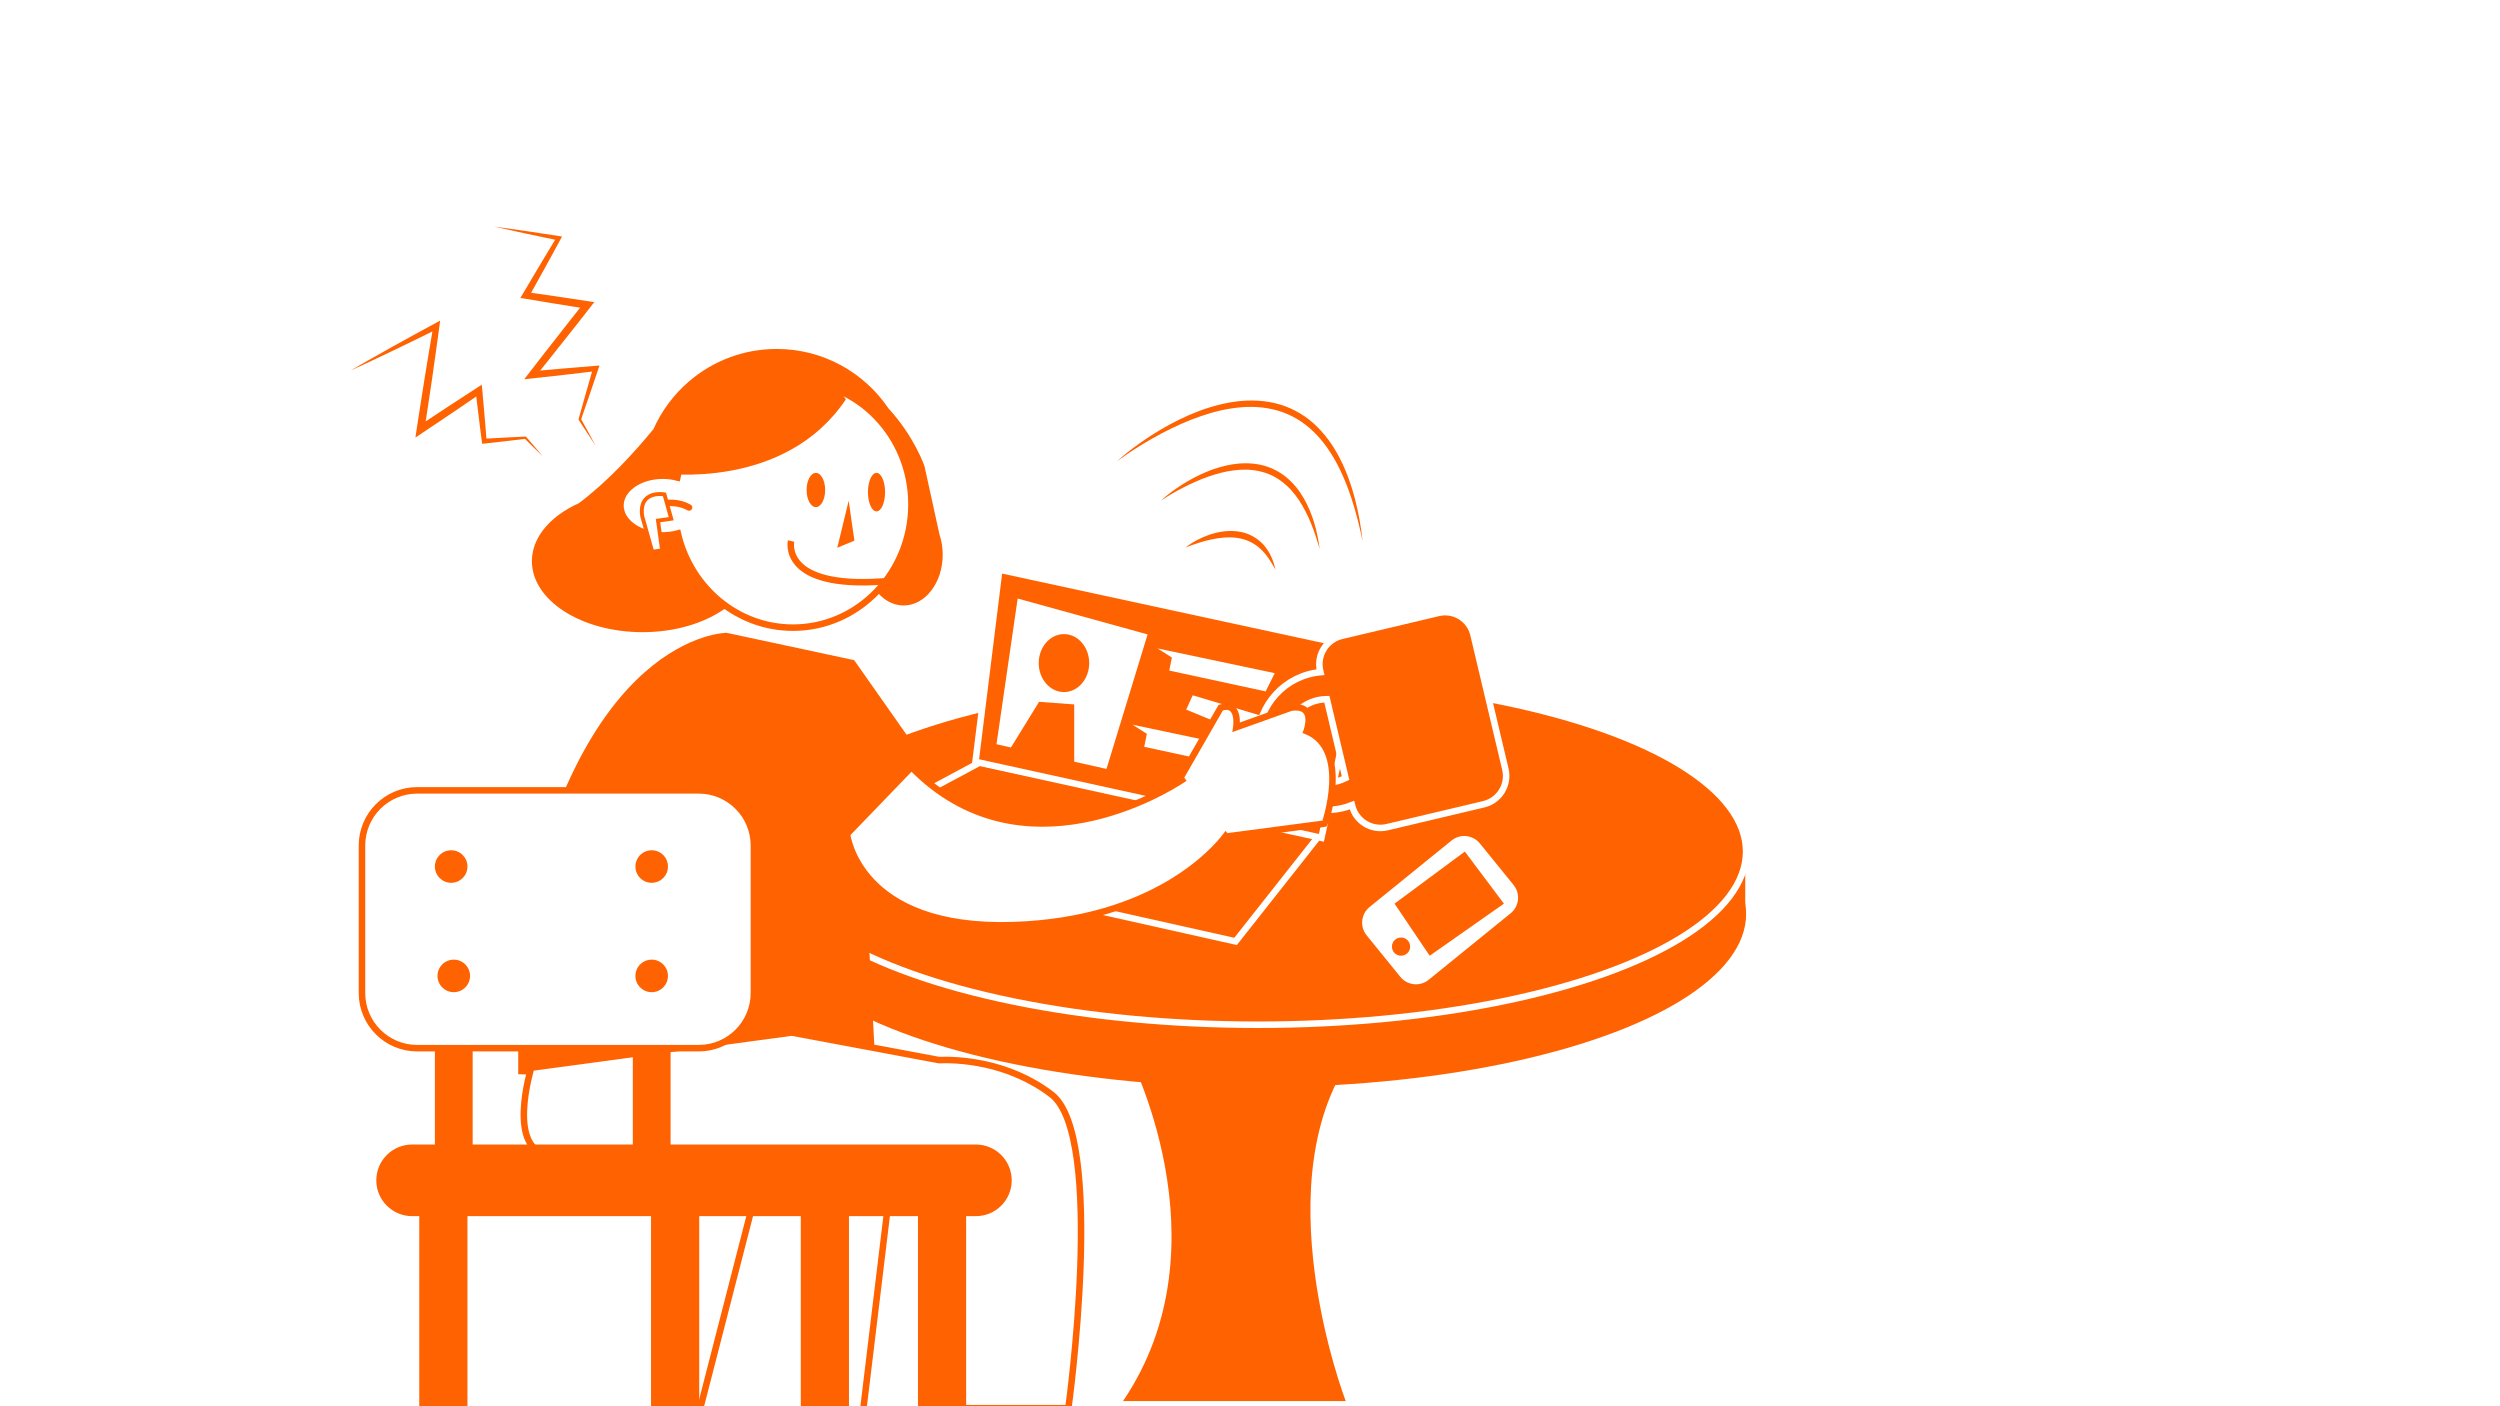 <?xml version="1.0" encoding="iso-8859-1"?>
<!-- Generator: Adobe Illustrator 25.0.1, SVG Export Plug-In . SVG Version: 6.00 Build 0)  -->
<svg version="1.1" xmlns="http://www.w3.org/2000/svg" xmlns:xlink="http://www.w3.org/1999/xlink" x="0px" y="0px"
	 viewBox="0 0 1920 1080" style="enable-background:new 0 0 1920 1080;" xml:space="preserve">
<g id="&#xB808;&#xC774;&#xC5B4;_2">
	<rect x="0" style="fill:#FFFFFF;" width="1920" height="1080"/>
</g>
<g id="&#xB808;&#xC774;&#xC5B4;_1">
	<ellipse style="fill:#FF6200;" cx="966" cy="702" rx="375" ry="133"/>
	<rect x="591.648" y="649" style="fill:#FF6200;" width="748.705" height="58"/>
	<ellipse style="fill:#FF6200;stroke:#FFFFFF;stroke-width:5;stroke-miterlimit:10;" cx="966" cy="654" rx="375" ry="133"/>
	<polygon style="fill:#FF6200;stroke:#FFFFFF;stroke-width:5;stroke-miterlimit:10;" points="752.586,585.5 629.5,651.543 
		948.914,723 1013,641.799 	"/>
	<polygon style="fill:#FF6200;stroke:#FFFFFF;stroke-width:5;stroke-miterlimit:10;" points="1014.827,643.47 749.173,585.054 
		767.5,437.5 1046.827,497.947 	"/>
	<polygon style="fill:#FFFFFF;stroke:#FF6200;stroke-width:5;stroke-miterlimit:10;" points="779.5,456.5 762.5,573.5 851.5,593.5 
		884.5,485.5 	"/>
	<ellipse style="fill:#FF6200;" cx="817.121" cy="509.25" rx="19.379" ry="22.25"/>
	<polygon style="fill:#FF6200;" points="774,578 798,539 825,541 825,588.928 	"/>
	<polygon style="fill:#FFFFFF;" points="889,498 979,517 972,531 898,515 900,505 	"/>
	<polygon style="fill:#FFFFFF;" points="869.779,556.562 959.779,575.562 952.779,589.562 878.779,573.562 880.779,563.562 	"/>
	<polygon style="fill:#FFFFFF;" points="973,551 916,534 911,545 979,573 	"/>
	<path style="fill:#FF6200;" d="M865.5,807c0,0,79,148-3,269h171c0,0-66-172,8-269H865.5z"/>
	<path style="fill:#FFFFFF;" d="M1075.442,750.221l-25.863-31.883c-5.384-6.636-4.368-16.381,2.269-21.764l62.947-51.063
		c6.636-5.384,16.381-4.368,21.764,2.269l25.863,31.883c5.384,6.636,4.368,16.381-2.269,21.764l-62.947,51.063
		C1090.569,757.873,1080.825,756.857,1075.442,750.221z"/>
	<circle style="fill:#FF6200;" cx="1076" cy="727" r="7"/>
	<polygon style="fill:#FF6200;" points="1071,694 1098,734 1155,694 1125,654 	"/>
	<path style="fill:#FF6200;" d="M721.511,410.442L721.511,410.442L710,358c0,0-7.731-22.735-27.743-44.465
		C663.648,286.059,632.184,268,596.5,268c-25.731,0-49.267,9.393-67.373,24.934L529,293c0,0-0.024,0.038-0.06,0.093
		c-11.512,9.929-20.811,22.35-27.065,36.426c-15.005,18.34-35.079,40.153-57.223,56.897c-5.391,2.433-10.338,5.242-14.706,8.394
		C416.604,404.434,408.5,417.11,408.5,431c0,30.099,38.056,54.5,85,54.5c25.271,0,47.954-7.078,63.523-18.303
		C569.189,472.222,582.519,475,596.5,475c27.871,0,53.165-11.02,71.773-28.935C673.52,457.408,683.077,465,694,465
		c16.568,0,30-17.461,30-39C724,420.468,723.108,415.209,721.511,410.442z"/>
	<path style="fill:#FFFFFF;stroke:#FF6200;stroke-width:5;stroke-miterlimit:10;" d="M609.004,292.5
		c-43.481,0-79.833,31.763-88.846,74.224c-3.491-0.907-7.262-1.402-11.197-1.402c-17.928,0-32.461,10.272-32.461,22.944
		c0,12.672,14.533,22.944,32.461,22.944c4.094,0,8.008-0.541,11.616-1.519c9.672,41.516,45.59,72.346,88.427,72.346
		c50.256,0,90.996-42.429,90.996-94.768S659.259,292.5,609.004,292.5z"/>
	<ellipse style="fill:#FF6200;" cx="626.596" cy="376.312" rx="7.121" ry="13.147"/>
	<ellipse style="fill:#FF6200;" cx="673.158" cy="377.956" rx="6.574" ry="14.79"/>
	<polyline style="fill:#FF6200;" points="651.794,384.529 656.176,415.206 643.029,420.684 	"/>
	<path style="fill:none;stroke:#FF6200;stroke-width:5;stroke-linecap:round;stroke-miterlimit:10;" d="M498.318,389.762
		c0,0,17.029-7.98,30.864,0"/>
	<path style="fill:#FF6200;" d="M508.5,363.5c0,0,94.206,13.433,141.103-56.784L637.5,288.5h-79L508.5,363.5z"/>
	<path style="fill:#FF6200;" d="M558,486c0,0-115,0-160,244v95l275,7l-17-325L558,486z"/>
	<path style="fill:#FF6200;stroke:#FFFFFF;stroke-width:5;stroke-miterlimit:10;" d="M1156.118,590.747l-24.496-103.39
		c-2.849-12.024-14.905-19.462-26.929-16.613l-74.198,17.579c-12.024,2.849-19.462,14.905-16.613,26.929l0.232,0.98
		C987.135,518.7,966,541.377,966,569c0,29.271,23.729,53,53,53c6.816,0,13.324-1.301,19.31-3.644l0.068,0.287
		c2.849,12.024,14.905,19.462,26.929,16.613l74.198-17.579C1151.529,614.828,1158.967,602.771,1156.118,590.747z M1019,601
		c-17.673,0-32-14.327-32-32c0-17.673,14.327-32,32-32c0.012,0,0.023,0.001,0.035,0.001l14.353,60.58
		C1029.061,599.763,1024.176,601,1019,601z"/>
	<polygon style="fill:#FF6200;" points="656,507 708,581 650,640 	"/>
	<path style="fill:#FFFFFF;stroke:#FF6200;stroke-width:5;stroke-miterlimit:10;" d="M1003.5,561.5c0,0,8-21-12-18l-42,15
		c0,0,3-20-12-15l-31,54l1.197,1.539c-10.52,6.939-122.479,77.352-207.697-9.901L650.5,640.5c0,0,8,74,128,70
		c108.541-3.618,154.9-57.956,162.765-68.302l0.235,0.302l76-10C1017.5,632.5,1037.5,575.5,1003.5,561.5z"/>
	<path style="fill:#FFFFFF;stroke:#FF6200;stroke-width:5;stroke-miterlimit:10;" d="M807.5,840.5
		c-33.6-25.6-72.314-26.88-86.459-26.368L608,793l-200,27c0,0-20,65,15,67l163.374,5.413L585,898.015L536.5,1086.5h126l23.074-190.8
		l36.134,1.197c7.855,7.343,14.183,22.297,13.792,51.603c-1,75-13,133-13,133h98C820.5,1081.5,849.5,872.5,807.5,840.5z"/>
	<path style="fill:#FFFFFF;stroke:#FF6200;stroke-width:5;stroke-miterlimit:10;" d="M561.5,854.5"/>
	<g>
		<path style="fill:#FFFFFF;stroke:#FF6200;stroke-width:5;stroke-miterlimit:10;" d="M536.647,805H320.353
			C296.962,805,278,786.038,278,762.647V649.353C278,625.962,296.962,607,320.353,607h216.294C560.038,607,579,625.962,579,649.353
			v113.294C579,786.038,560.038,805,536.647,805z"/>
		<rect x="334" y="805" style="fill:#FF6200;" width="29" height="82"/>
		<rect x="486" y="804" style="fill:#FF6200;" width="29" height="82"/>
		<path style="fill:#FF6200;" d="M749.5,934h-433c-15.188,0-27.5-12.312-27.5-27.5l0,0c0-15.188,12.312-27.5,27.5-27.5h433
			c15.188,0,27.5,12.312,27.5,27.5l0,0C777,921.688,764.688,934,749.5,934z"/>
		<rect x="322" y="918" style="fill:#FF6200;" width="37" height="169"/>
		<rect x="500" y="918" style="fill:#FF6200;" width="37" height="169"/>
		<rect x="705" y="918" style="fill:#FF6200;" width="37" height="169"/>
		<rect x="615" y="918" style="fill:#FF6200;" width="37" height="169"/>
	</g>
	<path style="fill:#FFFFFF;stroke:#FF6200;stroke-width:3;stroke-miterlimit:10;" d="M500.913,423.742l7.624-1.066l-3.197-22.871
		l10.165-1.421l-5.205-18.704c0,0-19.947-3.689-17.105,16.641L500.913,423.742z"/>
	<g>
		<path style="fill:#FF6200;" d="M269.414,284.483l8.011-4.652l8.044-4.587l16.14-9.074l16.206-8.946
			c5.397-2.992,10.841-5.893,16.259-8.844l3.968-2.161l-0.608,4.573c-0.882,6.634-1.776,13.267-2.734,19.89l-2.816,19.877
			l-2.957,19.855c-1.004,6.616-1.944,13.241-2.999,19.849l-4.601-2.935l22.483-14.843l11.287-7.354l11.298-7.336l3.612-2.345
			l0.408,4.237c0.624,6.479,1.138,12.969,1.703,19.454l0.83,9.729l0.773,9.735l-1.99-1.648l15.843-0.886l15.852-0.778l0.455-0.022
			l0.255,0.296l6.431,7.465l6.373,7.52l-7.069-6.869l-7.011-6.924l0.71,0.274l-15.762,1.856l-15.771,1.748l-1.752,0.194
			l-0.238-1.843l-1.252-9.685l-1.196-9.691c-0.786-6.462-1.623-12.919-2.349-19.387l4.02,1.892l-11.129,7.591l-11.14,7.574
			l-22.371,15.012l-5.582,3.746l0.98-6.681c0.971-6.621,2.058-13.224,3.081-19.836l3.124-19.83l3.264-19.808
			c1.07-6.606,2.202-13.202,3.347-19.796l3.36,2.411c-5.536,2.723-11.047,5.496-16.604,8.177l-16.657,8.076l-16.723,7.948
			l-8.388,3.923L269.414,284.483z"/>
	</g>
	<g>
		<path style="fill:#FF6200;" d="M379.413,174c8.338,1.111,16.664,2.291,24.983,3.506c8.313,1.253,16.633,2.461,24.933,3.783
			l2.319,0.369l-1.156,2.128l-6.047,11.129l-6.102,11.097c-4.094,7.383-8.123,14.803-12.275,22.153l-1.855-3.861l23.626,3.42
			l11.804,1.771l11.801,1.79l4.969,0.754l-3.109,3.974l-10.529,13.457l-10.62,13.385l-10.62,13.385
			c-3.531,4.469-7.13,8.884-10.692,13.329l-2.42-4.412c8.144-0.716,16.282-1.492,24.43-2.158l24.444-2.019l3.112-0.257l-0.975,2.879
			l-6.561,19.378l-6.676,19.342l-0.091-0.766l5.731,10.389l5.662,10.431l-6.539-9.905l-6.47-9.946l-0.214-0.329l0.123-0.437
			l5.525-19.702l5.64-19.666l2.137,2.622l-24.36,2.861c-8.119,0.961-16.25,1.811-24.374,2.722l-6.393,0.717l3.973-5.129
			c3.488-4.503,6.938-9.036,10.457-13.514l10.529-13.457l10.529-13.457l10.62-13.385l1.86,4.728l-11.788-1.87l-11.785-1.89
			l-23.551-3.901l-3.745-0.62l1.89-3.241c4.253-7.292,8.629-14.513,12.94-21.771l6.506-10.865l6.561-10.833l1.162,2.497
			c-8.239-1.661-16.458-3.435-24.684-5.164C395.827,177.674,387.614,175.872,379.413,174z"/>
	</g>
	<g>
		<path style="fill:#FF6200;" d="M910.5,420.5c5.527-4.406,11.938-7.666,18.724-9.966c6.794-2.229,14.174-3.373,21.568-2.378
			c7.379,0.958,14.545,4.608,19.496,10.114c4.94,5.525,7.891,12.332,9.212,19.23c-3.294-6.216-7.05-12.048-11.981-16.439
			c-4.924-4.383-10.964-7.074-17.423-7.956c-6.467-0.877-13.208-0.22-19.838,1.207c-3.318,0.723-6.639,1.599-9.919,2.669
			C917.037,418.005,913.777,419.205,910.5,420.5z"/>
	</g>
	<g>
		<path style="fill:#FF6200;" d="M891.5,384.5c5.074-4.64,10.684-8.675,16.492-12.403c5.846-3.67,11.971-6.958,18.407-9.62
			c6.413-2.712,13.17-4.72,20.142-5.87c6.971-1.094,14.219-1.143,21.279,0.308c7.039,1.5,13.782,4.63,19.406,9.102
			c2.806,2.241,5.365,4.756,7.669,7.462c2.282,2.724,4.302,5.634,6.093,8.66c7.086,12.184,10.734,25.784,12.512,39.362
			c-1.943-6.584-3.988-13.106-6.579-19.381c-2.548-6.282-5.585-12.334-9.24-17.91c-1.873-2.757-3.906-5.379-6.085-7.848
			c-2.221-2.431-4.645-4.649-7.256-6.591c-2.607-1.944-5.38-3.651-8.331-4.986c-2.949-1.337-6.051-2.323-9.228-2.982
			c-6.351-1.399-13.007-1.393-19.565-0.523c-6.583,0.819-13.064,2.627-19.42,4.825c-6.338,2.267-12.554,4.995-18.593,8.114
			C903.143,377.305,897.238,380.739,891.5,384.5z"/>
	</g>
	<g>
		<path style="fill:#FF6200;" d="M857.5,354.5c8.189-7.36,17.119-13.885,26.371-19.908c9.292-5.967,19.011-11.337,29.206-15.753
			c10.169-4.458,20.859-7.895,31.918-9.829c11.044-1.875,22.568-2.03,33.688,0.497c11.094,2.56,21.554,7.98,30.029,15.531
			c8.435,7.606,15.132,16.872,20.201,26.809c5.091,9.943,8.856,20.448,11.667,31.137c2.76,10.709,4.714,21.58,5.92,32.516
			c-2.301-10.757-4.89-21.43-8.276-31.826c-0.867-2.59-1.753-5.172-2.658-7.744l-1.477-3.811c-0.491-1.27-0.969-2.545-1.535-3.782
			c-1.095-2.49-2.124-5.005-3.348-7.426c-0.604-1.213-1.141-2.462-1.799-3.645l-1.931-3.57c-0.615-1.206-1.372-2.327-2.056-3.49
			c-0.71-1.147-1.37-2.326-2.156-3.419l-2.254-3.348l-2.422-3.216c-3.308-4.218-6.955-8.15-10.989-11.616
			c-8.037-6.965-17.698-11.914-28.042-14.23c-10.329-2.445-21.201-2.346-31.81-0.706c-10.649,1.592-21.06,4.817-31.182,8.759
			c-10.103,4.017-19.931,8.83-29.431,14.252C875.614,342.071,866.373,348.004,857.5,354.5z"/>
	</g>
	<path style="fill:none;stroke:#FF6200;stroke-width:5;stroke-miterlimit:10;" d="M607.545,415.5c0,0-8.478,37,71.455,31"/>
	<circle style="fill:#FF6200;" cx="346.5" cy="665.5" r="12.5"/>
	<circle style="fill:#FF6200;" cx="348.5" cy="749.5" r="12.5"/>
	<circle style="fill:#FF6200;" cx="500.5" cy="665.5" r="12.5"/>
	<circle style="fill:#FF6200;" cx="500.5" cy="749.5" r="12.5"/>
</g>
</svg>
